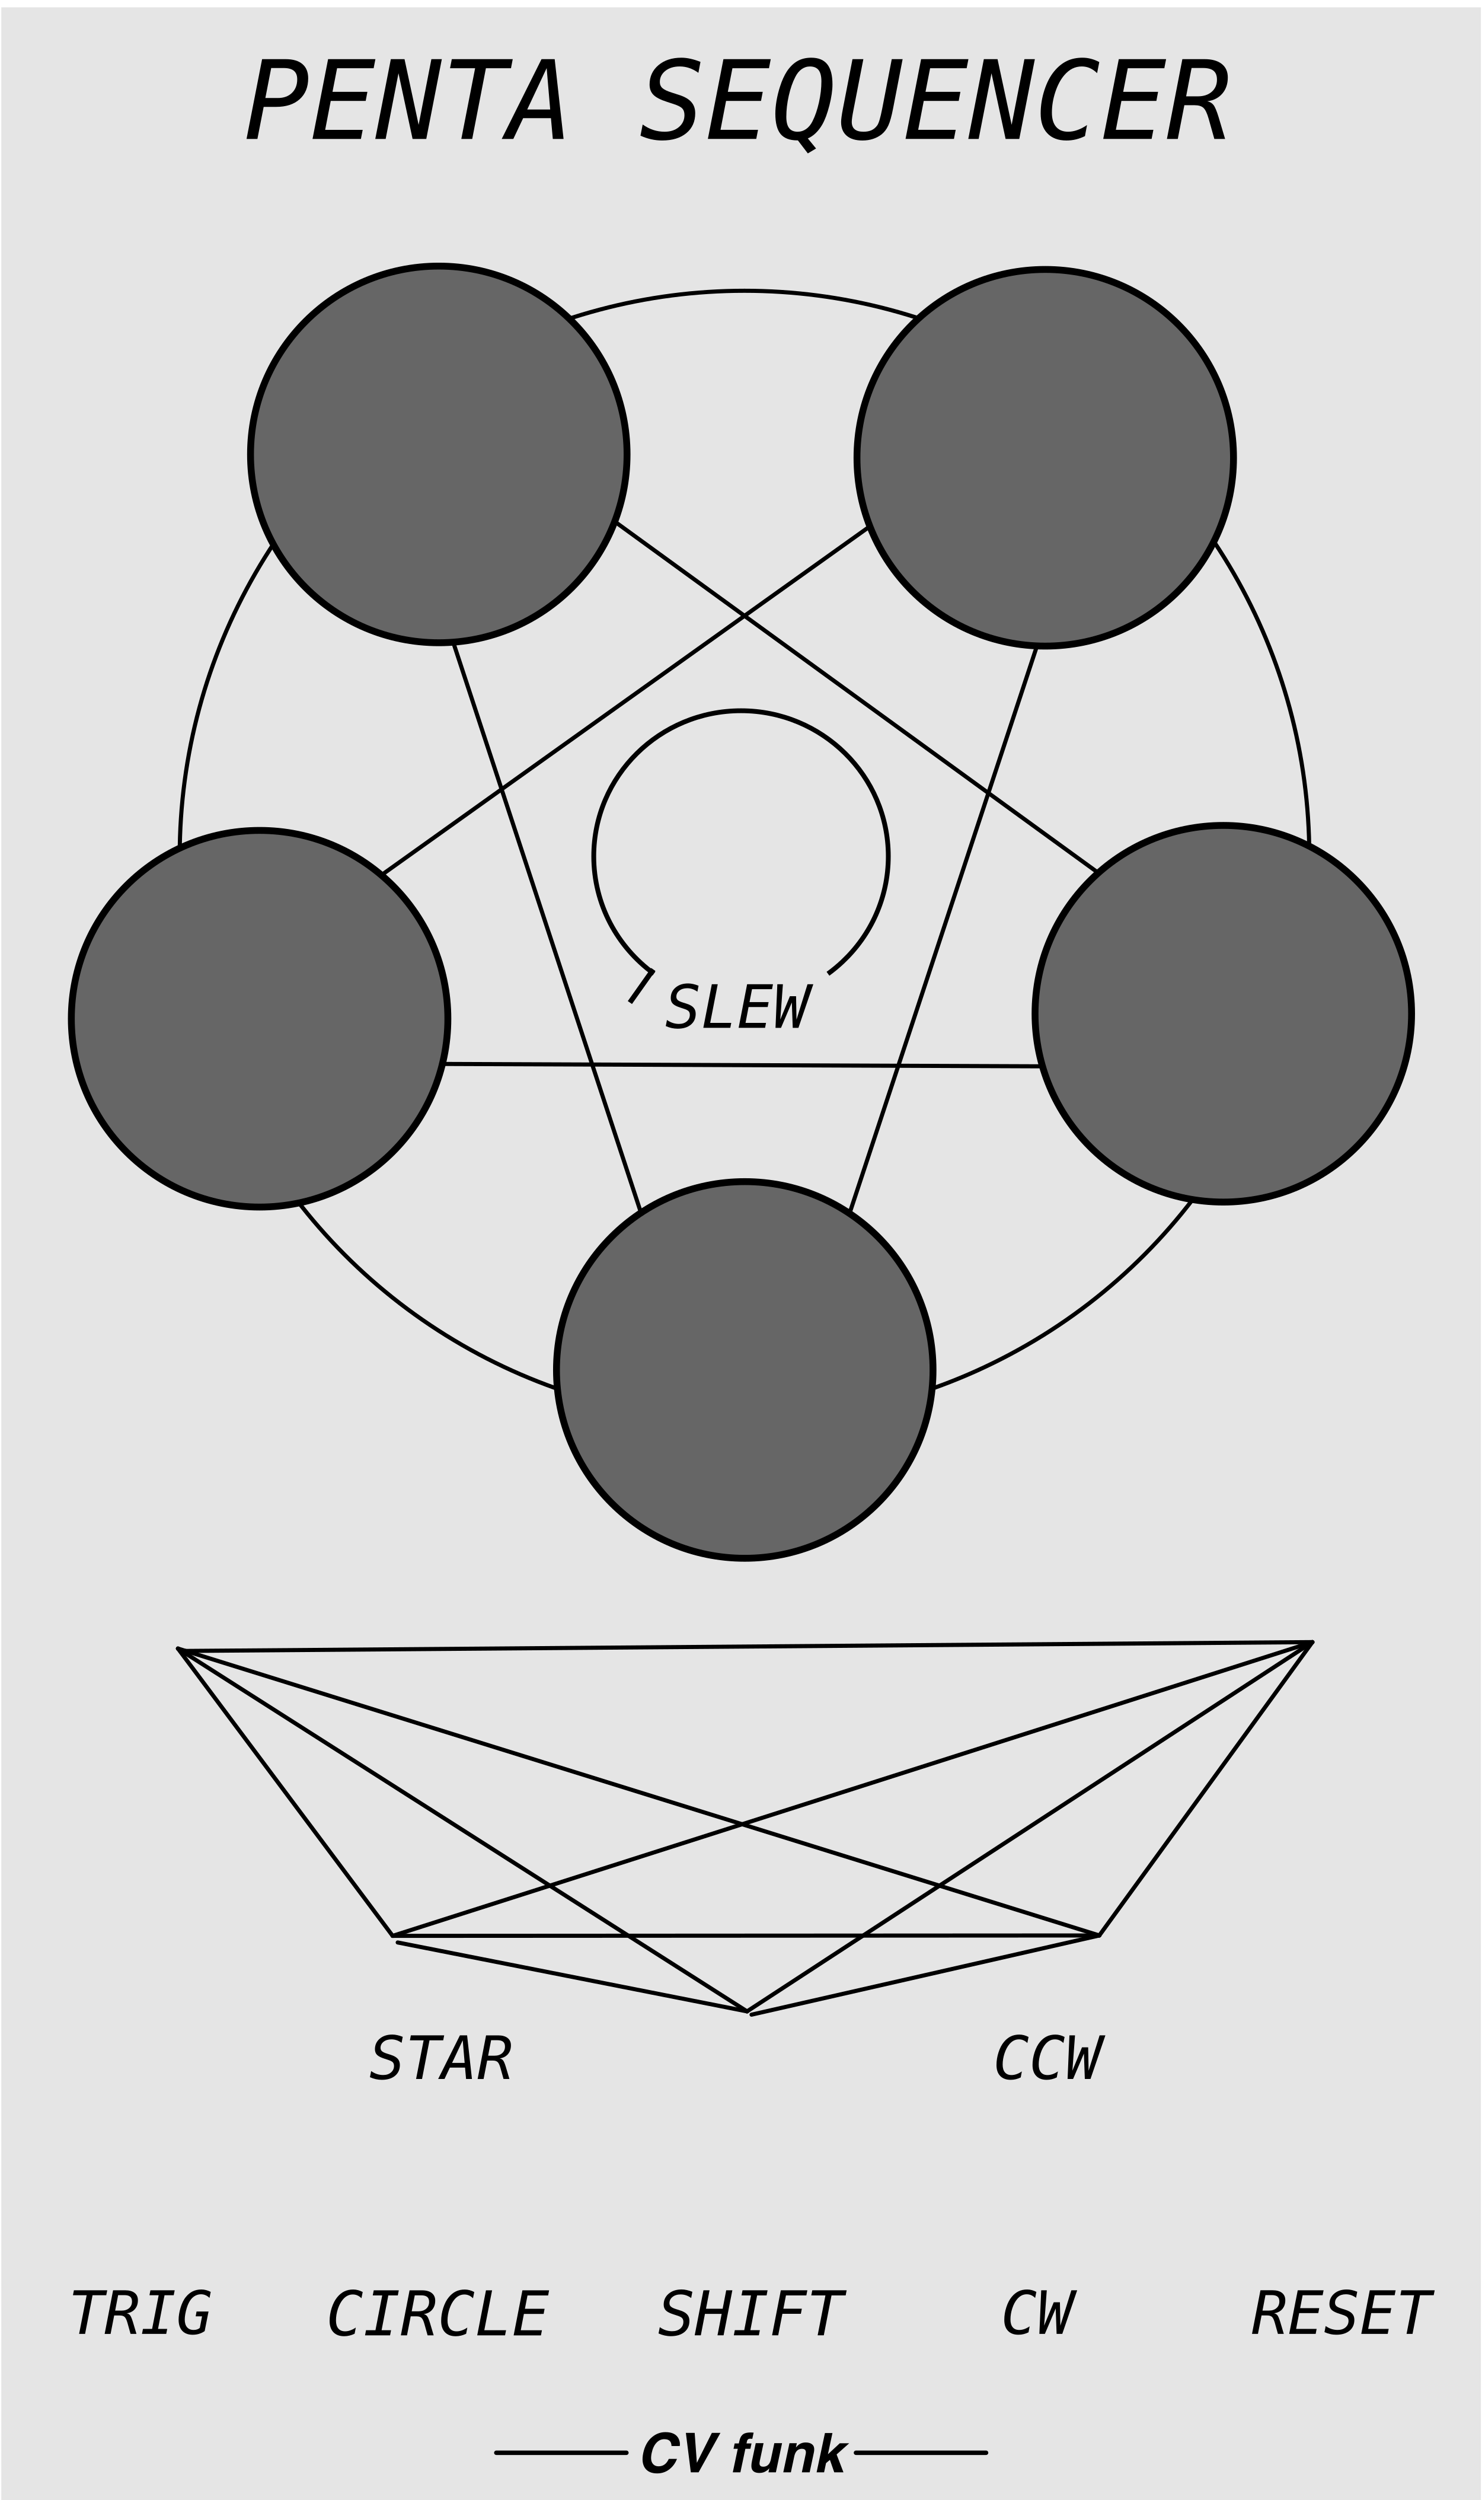 <?xml version="1.0" encoding="UTF-8" standalone="no"?>
<!-- Created with Inkscape (http://www.inkscape.org/) -->

<svg
   width="76.2mm"
   height="128.5mm"
   viewBox="0 0 76.2 128.5"
   version="1.1"
   id="svg8"
   inkscape:version="1.3.2 (091e20e, 2023-11-25)"
   sodipodi:docname="PentaSequencer.svg"
   xml:space="preserve"
   xmlns:inkscape="http://www.inkscape.org/namespaces/inkscape"
   xmlns:sodipodi="http://sodipodi.sourceforge.net/DTD/sodipodi-0.dtd"
   xmlns="http://www.w3.org/2000/svg"
   xmlns:svg="http://www.w3.org/2000/svg"
   xmlns:rdf="http://www.w3.org/1999/02/22-rdf-syntax-ns#"
   xmlns:cc="http://creativecommons.org/ns#"
   xmlns:dc="http://purl.org/dc/elements/1.1/"
   xmlns:serif="http://www.serif.com/"><defs
     id="defs2">
            
            
        
            
            
        
            
        
            
        
            
        
            
        
            
        
            
        
        
        
        
        
        
        
        
        
        
        
        
        
        
        
        
        
        
        
        
        
        
        
        
        
        
        
        
        
        
        
        
        
        
        
        
        
        
        
        
        
        
        
        
        
        
        
        
        
        
        
        
        
        
        
        
        
        
    
        
        
        
        
        
        
        
        
        
        
        
        
        
        
        
        
        
        
        
        
        
        
        
        
        
        
        
        
        
        
        
        
        
        
        
        
        
        
        
        
        
        
        
        
        
        
        
        
        
    </defs><sodipodi:namedview
     id="base"
     pagecolor="#ffffff"
     bordercolor="#666666"
     borderopacity="1.0"
     inkscape:pageopacity="0.0"
     inkscape:pageshadow="2"
     inkscape:zoom="2.7437401"
     inkscape:cx="163.28077"
     inkscape:cy="40.273494"
     inkscape:document-units="mm"
     inkscape:current-layer="g8"
     showgrid="false"
     units="mm"
     inkscape:snap-bbox="true"
     inkscape:snap-page="true"
     inkscape:bbox-nodes="false"
     inkscape:snap-bbox-edge-midpoints="false"
     inkscape:window-width="1600"
     inkscape:window-height="900"
     inkscape:window-x="128"
     inkscape:window-y="38"
     inkscape:window-maximized="0"
     inkscape:snap-bbox-midpoints="true"
     inkscape:snap-nodes="false"
     inkscape:showpageshadow="2"
     inkscape:pagecheckerboard="0"
     inkscape:deskcolor="#d1d1d1" /><g
     id="g2"><rect
       id="rect420"
       x="0.066"
       y="0.375"
       width="76.078"
       height="128.5"
       style="clip-rule:evenodd;fill:#e5e5e5;fill-opacity:1;fill-rule:evenodd;stroke-width:0.352;stroke-linecap:round;stroke-linejoin:round;stroke-miterlimit:1.5" /><path
       d="m 35.917,50.667 -0.059,0.308 c -0.081,-0.059 -0.165,-0.103 -0.252,-0.134 -0.087,-0.03 -0.177,-0.045 -0.27,-0.045 -0.165,0 -0.3,0.041 -0.404,0.123 -0.104,0.082 -0.156,0.187 -0.156,0.314 0,0.071 0.025,0.129 0.074,0.173 0.049,0.044 0.138,0.086 0.267,0.126 l 0.182,0.058 c 0.163,0.05 0.283,0.117 0.358,0.201 0.076,0.083 0.113,0.19 0.113,0.319 0,0.235 -0.083,0.422 -0.249,0.56 -0.166,0.138 -0.393,0.207 -0.681,0.207 -0.104,0 -0.206,-0.012 -0.307,-0.034 -0.101,-0.023 -0.201,-0.056 -0.301,-0.101 l 0.062,-0.314 c 0.098,0.069 0.197,0.12 0.298,0.153 0.101,0.033 0.207,0.05 0.319,0.05 0.165,0 0.3,-0.044 0.403,-0.132 0.103,-0.088 0.155,-0.2 0.155,-0.335 0,-0.082 -0.022,-0.146 -0.066,-0.191 -0.044,-0.045 -0.133,-0.088 -0.266,-0.129 l -0.152,-0.05 c -0.184,-0.058 -0.313,-0.124 -0.387,-0.198 -0.074,-0.074 -0.11,-0.171 -0.11,-0.292 0,-0.222 0.083,-0.402 0.248,-0.543 0.165,-0.141 0.381,-0.211 0.647,-0.211 0.08,0 0.166,0.01 0.256,0.03 0.09,0.02 0.183,0.049 0.279,0.087 z"
       style="clip-rule:evenodd;fill:#000000;fill-opacity:1;fill-rule:nonzero;stroke-width:0.352;stroke-linecap:round;stroke-linejoin:round;stroke-miterlimit:1.5"
       id="path5" /><path
       d="m 36.6,50.59 h 0.304 l -0.388,1.987 h 1.083 l -0.05,0.255 h -1.386 z"
       style="clip-rule:evenodd;fill:#000000;fill-opacity:1;fill-rule:nonzero;stroke-width:0.352;stroke-linecap:round;stroke-linejoin:round;stroke-miterlimit:1.5"
       id="path6" /><path
       d="m 38.415,50.59 h 1.329 l -0.049,0.255 H 38.667 l -0.129,0.664 h 0.981 l -0.048,0.255 h -0.982 l -0.156,0.813 h 1.054 l -0.05,0.255 h -1.359 z"
       style="clip-rule:evenodd;fill:#000000;fill-opacity:1;fill-rule:nonzero;stroke-width:0.352;stroke-linecap:round;stroke-linejoin:round;stroke-miterlimit:1.5"
       id="path7" /><path
       d="m 39.968,50.59 h 0.287 l -0.135,1.818 0.494,-1.202 h 0.317 l 0.023,1.205 0.566,-1.82 h 0.298 l -0.766,2.243 h -0.291 l -0.047,-1.307 -0.557,1.307 h -0.282 z"
       style="clip-rule:evenodd;fill:#000000;fill-opacity:1;fill-rule:nonzero;stroke-width:0.352;stroke-linecap:round;stroke-linejoin:round;stroke-miterlimit:1.5"
       id="path8" /><g
       id="g33"
       transform="matrix(0.352,0,0,0.352,0.176,0.504)"
       style="clip-rule:evenodd;fill-rule:evenodd;stroke-linecap:round;stroke-linejoin:round;stroke-miterlimit:1.5">
            <path
   d="m 25.494,239.3 83.129,52.984"
   style="fill:none;stroke:#000000;stroke-width:0.6px;stroke-opacity:1"
   id="path24" />
            <path
   d="m 108.623,292.284 82.579,-53.923"
   style="fill:none;stroke:#000000;stroke-width:0.6px;stroke-opacity:1"
   id="path25" />
            <path
   d="M 191.202,238.361 56.853,281.256"
   style="fill:none;stroke:#000000;stroke-width:0.6px;stroke-opacity:1"
   id="path26" />
            <path
   d="m 56.853,281.256 103.225,-0.059"
   style="fill:none;stroke:#000000;stroke-width:0.6px;stroke-opacity:1"
   id="path27" />
            <path
   d="M 160.078,281.197 25.494,239.3"
   style="fill:none;stroke:#000000;stroke-width:0.6px;stroke-opacity:1"
   id="path28" />
            <path
   d="m 25.494,239.3 31.359,41.956"
   style="fill:none;stroke:#000000;stroke-width:0.6px;stroke-opacity:1"
   id="path29" />
            <path
   d="m 57.596,282.222 51.027,10.062"
   style="fill:none;stroke:#000000;stroke-width:0.6px;stroke-opacity:1"
   id="path30" />
            <path
   d="m 109.28,292.762 50.798,-11.565"
   style="fill:none;stroke:#000000;stroke-width:0.6px;stroke-opacity:1"
   id="path31" />
            <path
   d="m 160.078,281.197 31.124,-42.836"
   style="fill:none;stroke:#000000;stroke-width:0.6px;stroke-opacity:1"
   id="path32" />
            <path
   d="M 191.202,238.361 25.853,239.656"
   style="fill:none;stroke:#000000;stroke-width:0.6px;stroke-opacity:1"
   id="path33" />
        </g><g
       id="g41"
       transform="matrix(0.352,0,0,0.352,0.176,0.504)"
       style="clip-rule:evenodd;fill-rule:evenodd;stroke-linecap:round;stroke-linejoin:round;stroke-miterlimit:1.5">
            <g
   id="g39">
                <path
   d="m 98.627,354.678 c 0.172,0.357 0.228,0.715 0.168,1.075 h -1.203 c -0.018,-0.276 -0.074,-0.485 -0.168,-0.625 -0.164,-0.25 -0.461,-0.375 -0.89,-0.375 -0.438,0 -0.821,0.176 -1.149,0.529 -0.328,0.353 -0.56,0.852 -0.695,1.498 -0.138,0.646 -0.108,1.129 0.09,1.451 0.198,0.322 0.502,0.482 0.914,0.482 0.422,0 0.773,-0.138 1.054,-0.414 0.154,-0.148 0.303,-0.371 0.446,-0.668 h 1.191 c -0.237,0.628 -0.611,1.138 -1.123,1.532 -0.512,0.393 -1.102,0.59 -1.771,0.59 -0.828,0 -1.424,-0.266 -1.786,-0.797 -0.359,-0.534 -0.44,-1.266 -0.242,-2.196 0.214,-1.005 0.647,-1.78 1.301,-2.324 0.57,-0.474 1.218,-0.711 1.941,-0.711 0.969,0 1.61,0.318 1.922,0.953 z"
   style="fill:#000000;fill-opacity:1;fill-rule:nonzero"
   id="path34" />
                <path
   d="m 101.291,358.206 2.192,-4.371 h 1.25 l -3.188,5.757 h -1.136 l -0.723,-5.757 h 1.285 z"
   style="fill:#000000;fill-opacity:1;fill-rule:nonzero"
   id="path35" />
                <path
   d="m 109.276,355.374 -0.168,0.785 h -0.731 l -0.726,3.433 h -1.11 l 0.727,-3.433 h -0.621 l 0.168,-0.785 h 0.609 l 0.059,-0.274 c 0.096,-0.456 0.239,-0.769 0.43,-0.941 0.216,-0.255 0.632,-0.383 1.25,-0.383 0.07,0 0.133,0.002 0.189,0.006 0.056,0.004 0.133,0.01 0.232,0.017 l -0.195,0.907 c -0.06,-0.008 -0.163,-0.014 -0.309,-0.018 -0.145,-0.004 -0.254,0.029 -0.326,0.098 -0.071,0.069 -0.115,0.145 -0.131,0.228 -0.018,0.084 -0.044,0.203 -0.078,0.36 z"
   style="fill:#000000;fill-opacity:1;fill-rule:nonzero"
   id="path36" />
                <path
   d="m 111.877,358.991 c -0.013,0.013 -0.047,0.052 -0.101,0.117 -0.055,0.065 -0.116,0.122 -0.184,0.172 -0.208,0.156 -0.4,0.263 -0.576,0.32 -0.176,0.057 -0.373,0.086 -0.592,0.086 -0.63,0 -1.006,-0.226 -1.129,-0.68 -0.067,-0.25 -0.049,-0.618 0.055,-1.105 l 0.543,-2.566 h 1.141 l -0.543,2.566 c -0.052,0.242 -0.063,0.424 -0.032,0.547 0.055,0.216 0.231,0.324 0.528,0.324 0.38,0 0.673,-0.154 0.879,-0.461 0.109,-0.167 0.192,-0.387 0.25,-0.66 l 0.492,-2.316 h 1.129 l -0.903,4.257 h -1.082 z"
   style="fill:#000000;fill-opacity:1;fill-rule:nonzero"
   id="path37" />
                <path
   d="m 117.174,357.003 c 0.05,-0.224 0.056,-0.396 0.02,-0.516 -0.063,-0.219 -0.248,-0.328 -0.555,-0.328 -0.378,0 -0.67,0.16 -0.879,0.48 -0.109,0.17 -0.191,0.386 -0.246,0.649 l -0.488,2.304 h -1.11 l 0.903,-4.25 h 1.074 l -0.133,0.621 c 0.19,-0.218 0.36,-0.376 0.508,-0.472 0.266,-0.172 0.574,-0.258 0.926,-0.258 0.44,0 0.775,0.115 1.006,0.346 0.23,0.23 0.289,0.612 0.177,1.146 l -0.609,2.867 h -1.141 z"
   style="fill:#000000;fill-opacity:1;fill-rule:nonzero"
   id="path38" />
                <path
   d="m 120.159,358.253 -0.282,1.339 h -1.093 l 1.218,-5.738 h 1.094 l -0.66,3.102 1.727,-1.602 h 1.378 l -1.836,1.629 0.997,2.609 h -1.344 l -0.633,-1.82 z"
   style="fill:#000000;fill-opacity:1;fill-rule:nonzero"
   id="path39" />
            </g>
            <path
   d="m 71.998,356.739 h 19"
   style="fill:none;stroke:#000000;stroke-width:0.65px;stroke-opacity:1"
   id="path40" />
            <path
   d="m 124.534,356.739 h 19"
   style="fill:none;stroke:#000000;stroke-width:0.65px;stroke-opacity:1"
   id="path41" />
        </g><path
       d="m 13.944,3.496 -0.3,1.542 h 0.643 c 0.302,0 0.544,-0.087 0.724,-0.262 0.18,-0.175 0.271,-0.408 0.271,-0.699 0,-0.198 -0.057,-0.344 -0.171,-0.438 -0.114,-0.094 -0.289,-0.142 -0.528,-0.142 z M 13.477,3.04 h 1.209 c 0.377,0 0.665,0.084 0.863,0.253 0.198,0.168 0.297,0.412 0.297,0.731 0,0.456 -0.147,0.815 -0.44,1.077 -0.293,0.262 -0.696,0.393 -1.209,0.393 h -0.64 L 13.235,7.142 h -0.558 z"
       style="clip-rule:evenodd;fill:#000000;fill-opacity:1;fill-rule:nonzero;stroke-width:0.352;stroke-linecap:round;stroke-linejoin:round;stroke-miterlimit:1.5"
       id="path42" /><path
       d="M 16.87,3.04 H 19.302 L 19.211,3.507 h -1.879 l -0.236,1.214 h 1.794 l -0.088,0.467 H 17.005 L 16.719,6.675 H 18.648 L 18.557,7.142 h -2.487 z"
       style="clip-rule:evenodd;fill:#000000;fill-opacity:1;fill-rule:nonzero;stroke-width:0.352;stroke-linecap:round;stroke-linejoin:round;stroke-miterlimit:1.5"
       id="path43" /><path
       d="m 20.096,3.04 h 0.703 L 21.525,6.417 22.181,3.04 H 22.717 L 21.918,7.142 H 21.214 L 20.489,3.765 19.829,7.142 h -0.533 z"
       style="clip-rule:evenodd;fill:#000000;fill-opacity:1;fill-rule:nonzero;stroke-width:0.352;stroke-linecap:round;stroke-linejoin:round;stroke-miterlimit:1.5"
       id="path44" /><path
       d="m 23.231,3.04 h 3.132 l -0.09,0.467 H 24.984 L 24.28,7.142 h -0.56 l 0.709,-3.635 h -1.289 z"
       style="clip-rule:evenodd;fill:#000000;fill-opacity:1;fill-rule:nonzero;stroke-width:0.352;stroke-linecap:round;stroke-linejoin:round;stroke-miterlimit:1.5"
       id="path45" /><path
       d="m 28.108,3.501 -1,2.127 h 1.181 z M 27.844,3.04 h 0.676 L 28.976,7.142 H 28.424 L 28.328,6.073 H 26.899 L 26.393,7.142 h -0.596 z"
       style="clip-rule:evenodd;fill:#000000;fill-opacity:1;fill-rule:nonzero;stroke-width:0.352;stroke-linecap:round;stroke-linejoin:round;stroke-miterlimit:1.5"
       id="path46" /><path
       d="M 36.016,3.18 35.909,3.743 C 35.76,3.635 35.607,3.553 35.447,3.499 35.288,3.444 35.123,3.416 34.952,3.416 c -0.302,0 -0.549,0.075 -0.739,0.225 -0.191,0.151 -0.286,0.342 -0.286,0.574 0,0.13 0.045,0.236 0.135,0.316 0.09,0.081 0.253,0.158 0.489,0.231 l 0.332,0.107 c 0.299,0.091 0.517,0.214 0.655,0.367 0.138,0.153 0.208,0.347 0.208,0.584 0,0.43 -0.152,0.772 -0.456,1.023 -0.304,0.252 -0.719,0.378 -1.245,0.378 -0.191,0 -0.378,-0.02 -0.562,-0.062 -0.184,-0.041 -0.368,-0.103 -0.551,-0.185 l 0.113,-0.574 c 0.18,0.127 0.362,0.22 0.545,0.28 0.184,0.06 0.379,0.091 0.584,0.091 0.302,0 0.548,-0.081 0.736,-0.242 0.189,-0.161 0.283,-0.365 0.283,-0.613 0,-0.15 -0.04,-0.267 -0.121,-0.349 -0.081,-0.082 -0.243,-0.161 -0.486,-0.236 L 34.309,5.241 C 33.973,5.134 33.737,5.014 33.602,4.879 33.467,4.745 33.4,4.567 33.4,4.345 c 0,-0.405 0.151,-0.736 0.453,-0.993 0.302,-0.257 0.697,-0.386 1.184,-0.386 0.147,0 0.303,0.018 0.468,0.055 0.166,0.037 0.336,0.09 0.51,0.159 z"
       style="clip-rule:evenodd;fill:#000000;fill-opacity:1;fill-rule:nonzero;stroke-width:0.352;stroke-linecap:round;stroke-linejoin:round;stroke-miterlimit:1.5"
       id="path47" /><path
       d="m 37.197,3.04 h 2.432 l -0.091,0.467 H 37.659 L 37.423,4.721 h 1.794 l -0.088,0.467 h -1.797 l -0.286,1.486 h 1.929 l -0.091,0.467 h -2.487 z"
       style="clip-rule:evenodd;fill:#000000;fill-opacity:1;fill-rule:nonzero;stroke-width:0.352;stroke-linecap:round;stroke-linejoin:round;stroke-miterlimit:1.5"
       id="path48" /><path
       d="m 41.025,7.216 h -0.027 c -0.394,0 -0.681,-0.109 -0.862,-0.327 -0.18,-0.218 -0.27,-0.567 -0.27,-1.047 0,-0.203 0.02,-0.422 0.059,-0.655 0.039,-0.234 0.098,-0.475 0.177,-0.724 0.053,-0.168 0.11,-0.319 0.172,-0.453 0.062,-0.134 0.128,-0.255 0.199,-0.363 0.161,-0.232 0.342,-0.404 0.541,-0.515 0.199,-0.111 0.432,-0.166 0.698,-0.166 0.37,0 0.644,0.112 0.823,0.337 0.179,0.224 0.268,0.57 0.268,1.037 0,0.152 -0.013,0.318 -0.04,0.499 -0.026,0.18 -0.065,0.372 -0.117,0.576 -0.055,0.212 -0.112,0.397 -0.17,0.555 -0.059,0.158 -0.122,0.298 -0.19,0.42 -0.099,0.174 -0.212,0.323 -0.341,0.448 -0.128,0.125 -0.265,0.217 -0.409,0.277 l 0.423,0.517 -0.423,0.253 z m -0.006,-0.445 c 0.156,0 0.3,-0.047 0.432,-0.14 0.132,-0.093 0.241,-0.227 0.327,-0.401 0.136,-0.266 0.245,-0.587 0.33,-0.964 0.084,-0.377 0.126,-0.74 0.126,-1.088 0,-0.26 -0.048,-0.452 -0.144,-0.576 -0.096,-0.123 -0.245,-0.185 -0.446,-0.185 -0.156,0 -0.299,0.047 -0.429,0.14 -0.13,0.094 -0.238,0.227 -0.324,0.401 -0.139,0.269 -0.251,0.591 -0.335,0.964 -0.084,0.374 -0.126,0.735 -0.126,1.083 0,0.262 0.048,0.455 0.144,0.58 0.096,0.125 0.245,0.187 0.446,0.187 z"
       style="clip-rule:evenodd;fill:#000000;fill-opacity:1;fill-rule:nonzero;stroke-width:0.352;stroke-linecap:round;stroke-linejoin:round;stroke-miterlimit:1.5"
       id="path49" /><path
       d="m 43.344,5.568 0.489,-2.528 h 0.558 l -0.492,2.528 c -0.004,0.024 -0.011,0.062 -0.022,0.113 -0.055,0.282 -0.082,0.477 -0.082,0.585 0,0.169 0.05,0.295 0.15,0.379 0.1,0.084 0.25,0.126 0.452,0.126 0.163,0 0.301,-0.026 0.415,-0.078 0.114,-0.052 0.212,-0.135 0.294,-0.249 0.04,-0.057 0.081,-0.154 0.122,-0.293 0.041,-0.138 0.087,-0.333 0.136,-0.584 L 45.852,3.04 h 0.558 l -0.489,2.528 c -0.077,0.401 -0.159,0.696 -0.246,0.883 -0.087,0.188 -0.202,0.339 -0.345,0.455 -0.13,0.102 -0.279,0.181 -0.445,0.235 -0.167,0.054 -0.347,0.081 -0.541,0.081 -0.352,0 -0.622,-0.082 -0.812,-0.247 -0.19,-0.165 -0.285,-0.399 -0.285,-0.703 0,-0.068 0.008,-0.159 0.024,-0.275 0.015,-0.115 0.04,-0.259 0.073,-0.429 z"
       style="clip-rule:evenodd;fill:#000000;fill-opacity:1;fill-rule:nonzero;stroke-width:0.352;stroke-linecap:round;stroke-linejoin:round;stroke-miterlimit:1.5"
       id="path50" /><path
       d="m 47.361,3.04 h 2.432 l -0.091,0.467 h -1.879 l -0.236,1.214 h 1.794 l -0.088,0.467 h -1.797 l -0.286,1.486 h 1.929 l -0.091,0.467 h -2.487 z"
       style="clip-rule:evenodd;fill:#000000;fill-opacity:1;fill-rule:nonzero;stroke-width:0.352;stroke-linecap:round;stroke-linejoin:round;stroke-miterlimit:1.5"
       id="path51" /><path
       d="m 50.587,3.04 h 0.703 l 0.726,3.377 0.657,-3.377 h 0.536 L 52.408,7.142 H 51.705 L 50.98,3.765 50.32,7.142 h -0.533 z"
       style="clip-rule:evenodd;fill:#000000;fill-opacity:1;fill-rule:nonzero;stroke-width:0.352;stroke-linecap:round;stroke-linejoin:round;stroke-miterlimit:1.5"
       id="path52" /><path
       d="m 55.785,6.997 c -0.154,0.075 -0.309,0.131 -0.466,0.169 -0.157,0.038 -0.318,0.056 -0.485,0.056 -0.421,0 -0.748,-0.122 -0.979,-0.365 -0.232,-0.244 -0.347,-0.585 -0.347,-1.025 0,-0.403 0.064,-0.802 0.192,-1.198 0.128,-0.396 0.297,-0.719 0.505,-0.97 0.196,-0.238 0.412,-0.414 0.649,-0.528 0.236,-0.114 0.506,-0.17 0.808,-0.17 0.147,0 0.292,0.019 0.437,0.058 0.145,0.038 0.286,0.094 0.423,0.167 L 56.409,3.76 C 56.292,3.644 56.168,3.558 56.038,3.501 c -0.13,-0.057 -0.268,-0.085 -0.415,-0.085 -0.174,0 -0.335,0.037 -0.484,0.111 -0.148,0.074 -0.288,0.187 -0.418,0.339 -0.191,0.225 -0.344,0.514 -0.46,0.866 -0.116,0.352 -0.175,0.704 -0.175,1.058 0,0.317 0.072,0.56 0.215,0.728 0.143,0.168 0.349,0.253 0.618,0.253 0.155,0 0.316,-0.029 0.482,-0.088 0.166,-0.059 0.329,-0.144 0.49,-0.256 z"
       style="clip-rule:evenodd;fill:#000000;fill-opacity:1;fill-rule:nonzero;stroke-width:0.352;stroke-linecap:round;stroke-linejoin:round;stroke-miterlimit:1.5"
       id="path53" /><path
       d="m 57.525,3.04 h 2.432 l -0.091,0.467 h -1.879 l -0.236,1.214 h 1.794 l -0.088,0.467 h -1.797 l -0.286,1.486 h 1.929 l -0.091,0.467 h -2.487 z"
       style="clip-rule:evenodd;fill:#000000;fill-opacity:1;fill-rule:nonzero;stroke-width:0.352;stroke-linecap:round;stroke-linejoin:round;stroke-miterlimit:1.5"
       id="path54" /><path
       d="m 62.072,5.205 c 0.132,0.026 0.237,0.087 0.317,0.184 0.079,0.097 0.169,0.308 0.268,0.632 L 62.99,7.142 H 62.438 L 62.146,6.106 C 62.065,5.82 61.975,5.633 61.876,5.543 61.776,5.453 61.625,5.408 61.424,5.408 H 60.896 L 60.558,7.142 h -0.558 l 0.794,-4.102 h 1.143 c 0.379,0 0.673,0.082 0.881,0.246 0.208,0.164 0.312,0.395 0.312,0.694 0,0.336 -0.095,0.613 -0.284,0.833 -0.19,0.22 -0.447,0.351 -0.773,0.393 z M 61.267,3.496 60.987,4.952 h 0.602 c 0.299,0 0.537,-0.078 0.716,-0.235 0.179,-0.157 0.268,-0.365 0.268,-0.625 0,-0.205 -0.058,-0.356 -0.173,-0.452 -0.115,-0.096 -0.298,-0.145 -0.547,-0.145 z"
       style="clip-rule:evenodd;fill:#000000;fill-opacity:1;fill-rule:nonzero;stroke-width:0.352;stroke-linecap:round;stroke-linejoin:round;stroke-miterlimit:1.5"
       id="path55" /><path
       d="M 6.105,54.622 58.627,17.133 38.315,78.613 18.011,16.935 70.255,54.877 Z"
       style="clip-rule:evenodd;fill:none;fill-rule:evenodd;stroke:#000000;stroke-width:0.211px;stroke-linecap:round;stroke-linejoin:round;stroke-miterlimit:1.5;stroke-opacity:1"
       id="path56" /><circle
       cx="38.28"
       cy="43.986"
       r="29.04"
       style="clip-rule:evenodd;fill:none;fill-rule:evenodd;stroke:#000000;stroke-width:0.211px;stroke-linecap:round;stroke-linejoin:round;stroke-miterlimit:1.5;stroke-opacity:1"
       id="circle56" /><g
       id="g61"
       transform="matrix(0.352,0,0,0.352,0.176,0.504)"
       style="clip-rule:evenodd;fill-rule:evenodd;stroke-linecap:round;stroke-linejoin:round;stroke-miterlimit:1.5">
            <circle
   cx="178.19"
   cy="146.603"
   r="27.5"
   style="fill:#666666;fill-opacity:1;stroke:#000000;stroke-width:1.001;stroke-dasharray:none;stroke-opacity:1"
   id="circle57" />
            <circle
   cx="108.287"
   cy="198.619"
   r="27.5"
   style="fill:#666666;fill-opacity:1;stroke:#000000;stroke-width:1.001;stroke-dasharray:none;stroke-opacity:1"
   id="circle58" />
            <circle
   cx="37.42"
   cy="147.332"
   r="27.5"
   style="fill:#666666;fill-opacity:1;stroke:#000000;stroke-width:1.001;stroke-dasharray:none;stroke-opacity:1"
   id="circle59" />
            <circle
   cx="63.594"
   cy="64.926"
   r="27.5"
   style="fill:#666666;fill-opacity:1;stroke:#000000;stroke-width:1.001;stroke-dasharray:none;stroke-opacity:1"
   id="circle60" />
            <circle
   cx="152.18"
   cy="65.416"
   r="27.5"
   style="fill:#666666;fill-opacity:1;stroke:#000000;stroke-width:1.001;stroke-dasharray:none;stroke-opacity:1"
   id="circle61" />
        </g><path
       id="path61"
       d="m 33.623,50.048 c -1.876,-1.362 -3.094,-3.558 -3.094,-6.033 0,-4.13 3.393,-7.482 7.572,-7.482 4.18,0 7.573,3.352 7.573,7.482 0,2.129 -0.901,4.051 -2.348,5.414 -0.237,0.224 -0.489,0.432 -0.754,0.624"
       style="clip-rule:evenodd;fill:none;fill-rule:evenodd;stroke:#000000;stroke-width:0.246px;stroke-linecap:butt;stroke-linejoin:round;stroke-miterlimit:1.5;stroke-opacity:1" /><path
       id="path67"
       d="m 33.515,49.939 -1.052,1.486"
       style="clip-rule:evenodd;fill:none;fill-rule:evenodd;stroke:#000000;stroke-width:0.264px;stroke-linecap:square;stroke-linejoin:round;stroke-miterlimit:1.5;stroke-opacity:1" /><g
       id="g8"
       transform="translate(0.022,-0.057)"
       style="display:inline"><path
         d="m 20.685,104.754 -0.059,0.308 c -0.081,-0.059 -0.165,-0.104 -0.252,-0.134 -0.087,-0.03 -0.177,-0.045 -0.27,-0.045 -0.165,0 -0.3,0.041 -0.404,0.123 -0.104,0.082 -0.156,0.187 -0.156,0.314 0,0.071 0.025,0.129 0.074,0.173 0.049,0.044 0.138,0.086 0.267,0.126 l 0.182,0.059 c 0.163,0.05 0.283,0.117 0.358,0.2 0.076,0.084 0.113,0.19 0.113,0.319 0,0.235 -0.083,0.422 -0.249,0.56 -0.166,0.138 -0.393,0.206 -0.681,0.206 -0.104,0 -0.206,-0.011 -0.307,-0.034 -0.101,-0.022 -0.201,-0.056 -0.301,-0.102 l 0.062,-0.314 c 0.098,0.069 0.197,0.12 0.298,0.153 0.101,0.033 0.207,0.05 0.319,0.05 0.165,0 0.3,-0.044 0.403,-0.132 0.103,-0.088 0.155,-0.2 0.155,-0.335 0,-0.082 -0.022,-0.146 -0.066,-0.191 -0.044,-0.045 -0.133,-0.088 -0.266,-0.129 l -0.152,-0.05 c -0.184,-0.058 -0.313,-0.124 -0.387,-0.197 -0.074,-0.074 -0.11,-0.171 -0.11,-0.292 0,-0.221 0.083,-0.402 0.248,-0.543 0.165,-0.141 0.381,-0.211 0.647,-0.211 0.08,0 0.166,0.01 0.256,0.03 0.09,0.02 0.183,0.049 0.279,0.087 z"
         style="clip-rule:evenodd;fill:#000000;fill-rule:nonzero;stroke-width:0.352;stroke-linecap:round;stroke-linejoin:round;stroke-miterlimit:1.5;fill-opacity:1"
         id="path1-2" /><path
         d="m 21.104,104.677 h 1.712 l -0.049,0.255 h -0.705 l -0.384,1.987 h -0.306 l 0.388,-1.987 h -0.705 z"
         style="clip-rule:evenodd;fill:#000000;fill-rule:nonzero;stroke-width:0.352;stroke-linecap:round;stroke-linejoin:round;stroke-miterlimit:1.5;fill-opacity:1"
         id="path2-9" /><path
         d="m 23.77,104.93 -0.547,1.163 h 0.646 z m -0.144,-0.253 h 0.369 l 0.249,2.243 h -0.302 l -0.053,-0.585 h -0.781 l -0.276,0.585 h -0.326 z"
         style="clip-rule:evenodd;fill:#000000;fill-rule:nonzero;stroke-width:0.352;stroke-linecap:round;stroke-linejoin:round;stroke-miterlimit:1.5;fill-opacity:1"
         id="path3-8" /><path
         d="m 25.669,105.861 c 0.072,0.014 0.13,0.048 0.174,0.101 0.043,0.053 0.092,0.168 0.146,0.345 l 0.182,0.613 H 25.869 l -0.159,-0.566 c -0.044,-0.156 -0.094,-0.259 -0.148,-0.308 -0.055,-0.049 -0.137,-0.073 -0.247,-0.073 h -0.288 l -0.185,0.948 h -0.305 l 0.434,-2.243 h 0.625 c 0.207,0 0.368,0.045 0.481,0.134 0.114,0.09 0.171,0.216 0.171,0.379 0,0.183 -0.052,0.335 -0.155,0.455 -0.104,0.12 -0.245,0.192 -0.423,0.215 z m -0.44,-0.934 -0.153,0.796 h 0.329 c 0.163,0 0.294,-0.043 0.391,-0.128 0.098,-0.086 0.147,-0.2 0.147,-0.342 0,-0.112 -0.032,-0.194 -0.095,-0.247 -0.063,-0.052 -0.162,-0.079 -0.299,-0.079 z"
         style="clip-rule:evenodd;fill:#000000;fill-rule:nonzero;stroke-width:0.352;stroke-linecap:round;stroke-linejoin:round;stroke-miterlimit:1.5;fill-opacity:1"
         id="path4-2" /><path
         d="m 65.485,118.963 c 0.072,0.014 0.13,0.048 0.174,0.101 0.043,0.053 0.092,0.168 0.146,0.345 l 0.182,0.613 H 65.685 l -0.159,-0.567 c -0.044,-0.156 -0.094,-0.259 -0.148,-0.308 -0.055,-0.049 -0.137,-0.073 -0.247,-0.073 h -0.288 l -0.185,0.948 h -0.305 l 0.434,-2.243 h 0.625 c 0.207,0 0.368,0.045 0.481,0.134 0.114,0.09 0.171,0.216 0.171,0.379 0,0.183 -0.052,0.335 -0.155,0.455 -0.104,0.12 -0.245,0.192 -0.423,0.215 z m -0.44,-0.934 -0.153,0.796 h 0.329 c 0.163,0 0.294,-0.043 0.391,-0.129 0.098,-0.086 0.147,-0.199 0.147,-0.342 0,-0.112 -0.032,-0.194 -0.095,-0.247 -0.063,-0.052 -0.163,-0.079 -0.299,-0.079 z"
         style="clip-rule:evenodd;fill:#000000;fill-rule:nonzero;stroke-width:0.352;stroke-linecap:round;stroke-linejoin:round;stroke-miterlimit:1.5;fill-opacity:1"
         id="path9-0" /><path
         d="m 66.704,117.78 h 1.329 l -0.05,0.255 h -1.027 l -0.129,0.664 h 0.981 l -0.048,0.255 h -0.983 l -0.156,0.813 h 1.054 l -0.049,0.255 h -1.36 z"
         style="clip-rule:evenodd;fill:#000000;fill-rule:nonzero;stroke-width:0.352;stroke-linecap:round;stroke-linejoin:round;stroke-miterlimit:1.5;fill-opacity:1"
         id="path10-7" /><path
         d="m 69.762,117.857 -0.059,0.308 c -0.081,-0.059 -0.165,-0.103 -0.252,-0.134 -0.087,-0.03 -0.177,-0.045 -0.27,-0.045 -0.165,0 -0.3,0.041 -0.404,0.123 -0.104,0.082 -0.156,0.187 -0.156,0.314 0,0.071 0.025,0.129 0.074,0.173 0.049,0.044 0.138,0.086 0.268,0.126 l 0.181,0.058 c 0.163,0.05 0.283,0.117 0.358,0.201 0.076,0.083 0.113,0.19 0.113,0.319 0,0.235 -0.083,0.422 -0.249,0.56 -0.166,0.138 -0.393,0.206 -0.68,0.206 -0.104,0 -0.207,-0.011 -0.307,-0.034 -0.101,-0.022 -0.201,-0.056 -0.301,-0.101 l 0.062,-0.314 c 0.098,0.069 0.198,0.12 0.298,0.153 0.101,0.033 0.207,0.05 0.319,0.05 0.165,0 0.3,-0.044 0.403,-0.132 0.103,-0.088 0.155,-0.2 0.155,-0.335 0,-0.082 -0.022,-0.146 -0.066,-0.191 -0.044,-0.045 -0.133,-0.088 -0.266,-0.129 l -0.152,-0.05 c -0.184,-0.058 -0.313,-0.124 -0.387,-0.198 -0.074,-0.073 -0.11,-0.171 -0.11,-0.292 0,-0.222 0.083,-0.402 0.248,-0.543 0.165,-0.141 0.381,-0.211 0.647,-0.211 0.08,0 0.166,0.01 0.256,0.03 0.09,0.02 0.183,0.049 0.279,0.087 z"
         style="clip-rule:evenodd;fill:#000000;fill-rule:nonzero;stroke-width:0.352;stroke-linecap:round;stroke-linejoin:round;stroke-miterlimit:1.5;fill-opacity:1"
         id="path11-4" /><path
         d="m 70.408,117.78 h 1.329 l -0.049,0.255 h -1.028 l -0.129,0.664 h 0.981 l -0.048,0.255 h -0.982 l -0.156,0.813 h 1.054 l -0.05,0.255 h -1.359 z"
         style="clip-rule:evenodd;fill:#000000;fill-rule:nonzero;stroke-width:0.352;stroke-linecap:round;stroke-linejoin:round;stroke-miterlimit:1.5;fill-opacity:1"
         id="path12-8" /><path
         d="m 72.033,117.78 h 1.712 l -0.05,0.255 h -0.704 l -0.385,1.987 h -0.306 l 0.388,-1.987 h -0.704 z"
         style="clip-rule:evenodd;fill:#000000;fill-rule:nonzero;stroke-width:0.352;stroke-linecap:round;stroke-linejoin:round;stroke-miterlimit:1.5;fill-opacity:1"
         id="path13-5" /><path
         d="m 52.861,119.943 c -0.084,0.041 -0.169,0.072 -0.255,0.092 -0.085,0.021 -0.174,0.031 -0.265,0.031 -0.23,0 -0.409,-0.067 -0.535,-0.2 -0.127,-0.133 -0.19,-0.32 -0.19,-0.56 0,-0.221 0.035,-0.439 0.105,-0.655 0.07,-0.216 0.162,-0.393 0.276,-0.53 0.107,-0.13 0.225,-0.226 0.355,-0.288 0.129,-0.062 0.276,-0.093 0.442,-0.093 0.08,0 0.16,0.011 0.239,0.032 0.079,0.021 0.156,0.051 0.231,0.091 l -0.062,0.311 c -0.064,-0.063 -0.132,-0.11 -0.203,-0.141 -0.071,-0.031 -0.147,-0.047 -0.227,-0.047 -0.095,0 -0.183,0.02 -0.264,0.061 -0.081,0.041 -0.157,0.102 -0.229,0.186 -0.104,0.123 -0.188,0.281 -0.251,0.473 -0.064,0.192 -0.095,0.385 -0.095,0.579 0,0.173 0.039,0.306 0.117,0.398 0.078,0.092 0.191,0.138 0.338,0.138 0.085,0 0.173,-0.016 0.263,-0.048 0.091,-0.032 0.18,-0.079 0.268,-0.14 z"
         style="clip-rule:evenodd;fill:#000000;fill-opacity:1;fill-rule:nonzero;stroke-width:0.352;stroke-linecap:round;stroke-linejoin:round;stroke-miterlimit:1.5"
         id="path19-8" /><path
         d="M 53.514,117.78 H 53.8 l -0.135,1.818 0.494,-1.202 h 0.317 l 0.023,1.205 0.566,-1.821 h 0.298 l -0.766,2.243 h -0.291 l -0.047,-1.307 -0.557,1.307 h -0.282 z"
         style="clip-rule:evenodd;fill:#000000;fill-opacity:1;fill-rule:nonzero;stroke-width:0.352;stroke-linecap:round;stroke-linejoin:round;stroke-miterlimit:1.5"
         id="path20-3" /><path
         d="m 52.461,106.84 c -0.084,0.041 -0.169,0.072 -0.255,0.092 -0.085,0.021 -0.174,0.031 -0.265,0.031 -0.23,0 -0.409,-0.067 -0.536,-0.2 -0.127,-0.133 -0.19,-0.32 -0.19,-0.56 0,-0.221 0.035,-0.439 0.105,-0.655 0.07,-0.216 0.162,-0.393 0.276,-0.53 0.107,-0.13 0.225,-0.226 0.355,-0.288 0.129,-0.062 0.276,-0.093 0.442,-0.093 0.08,0 0.16,0.011 0.239,0.032 0.079,0.021 0.156,0.051 0.231,0.091 l -0.062,0.311 c -0.064,-0.063 -0.132,-0.11 -0.203,-0.141 -0.071,-0.031 -0.147,-0.047 -0.227,-0.047 -0.095,0 -0.183,0.02 -0.264,0.061 -0.081,0.041 -0.157,0.102 -0.228,0.186 -0.104,0.123 -0.188,0.281 -0.251,0.473 -0.064,0.192 -0.096,0.385 -0.096,0.579 0,0.173 0.039,0.306 0.117,0.398 0.078,0.092 0.191,0.138 0.338,0.138 0.085,0 0.173,-0.016 0.263,-0.048 0.091,-0.032 0.18,-0.079 0.268,-0.14 z"
         style="clip-rule:evenodd;fill:#000000;fill-opacity:1;fill-rule:nonzero;stroke-width:0.352;stroke-linecap:round;stroke-linejoin:round;stroke-miterlimit:1.5"
         id="path21-0" /><path
         d="m 54.313,106.84 c -0.084,0.041 -0.169,0.072 -0.255,0.092 -0.085,0.021 -0.174,0.031 -0.265,0.031 -0.23,0 -0.409,-0.067 -0.535,-0.2 -0.127,-0.133 -0.19,-0.32 -0.19,-0.56 0,-0.221 0.035,-0.439 0.105,-0.655 0.07,-0.216 0.162,-0.393 0.276,-0.53 0.107,-0.13 0.225,-0.226 0.355,-0.288 0.129,-0.062 0.276,-0.093 0.442,-0.093 0.08,0 0.16,0.011 0.239,0.032 0.079,0.021 0.156,0.051 0.231,0.091 l -0.062,0.311 c -0.064,-0.063 -0.132,-0.11 -0.203,-0.141 -0.071,-0.031 -0.147,-0.047 -0.227,-0.047 -0.095,0 -0.183,0.02 -0.264,0.061 -0.081,0.041 -0.157,0.102 -0.228,0.186 -0.104,0.123 -0.188,0.281 -0.251,0.473 -0.064,0.192 -0.095,0.385 -0.095,0.579 0,0.173 0.039,0.306 0.117,0.398 0.078,0.092 0.191,0.138 0.338,0.138 0.085,0 0.173,-0.016 0.263,-0.048 0.091,-0.032 0.18,-0.079 0.268,-0.14 z"
         style="clip-rule:evenodd;fill:#000000;fill-opacity:1;fill-rule:nonzero;stroke-width:0.352;stroke-linecap:round;stroke-linejoin:round;stroke-miterlimit:1.5"
         id="path22-6" /><path
         d="m 54.965,104.677 h 0.287 l -0.135,1.818 0.494,-1.202 h 0.317 l 0.023,1.205 0.566,-1.821 h 0.297 l -0.766,2.243 h -0.291 l -0.047,-1.307 -0.557,1.307 h -0.282 z"
         style="clip-rule:evenodd;fill:#000000;fill-opacity:1;fill-rule:nonzero;stroke-width:0.352;stroke-linecap:round;stroke-linejoin:round;stroke-miterlimit:1.5"
         id="path23-2" /><path
         d="m 3.779,117.78 h 1.712 l -0.05,0.255 H 4.737 l -0.384,1.987 H 4.046 l 0.388,-1.987 H 3.729 Z"
         style="clip-rule:evenodd;fill:#000000;fill-rule:nonzero;stroke-width:0.352;stroke-linecap:round;stroke-linejoin:round;stroke-miterlimit:1.5;fill-opacity:1"
         id="path62-2" /><path
         d="m 6.492,118.964 c 0.072,0.014 0.13,0.048 0.173,0.101 0.044,0.053 0.092,0.168 0.147,0.345 l 0.182,0.613 H 6.691 L 6.532,119.457 c -0.044,-0.156 -0.093,-0.259 -0.148,-0.308 -0.055,-0.049 -0.137,-0.073 -0.247,-0.073 H 5.849 l -0.185,0.948 H 5.359 l 0.434,-2.243 h 0.625 c 0.207,0 0.368,0.045 0.481,0.134 0.114,0.09 0.17,0.216 0.17,0.379 0,0.183 -0.052,0.335 -0.155,0.455 -0.103,0.12 -0.244,0.192 -0.423,0.215 z m -0.44,-0.934 -0.153,0.796 h 0.329 c 0.163,0 0.294,-0.043 0.391,-0.128 0.098,-0.086 0.146,-0.2 0.146,-0.342 0,-0.112 -0.031,-0.194 -0.095,-0.247 -0.063,-0.052 -0.162,-0.079 -0.299,-0.079 z"
         style="clip-rule:evenodd;fill:#000000;fill-rule:nonzero;stroke-width:0.352;stroke-linecap:round;stroke-linejoin:round;stroke-miterlimit:1.5;fill-opacity:1"
         id="path63-5" /><path
         d="m 7.713,117.78 h 1.247 l -0.05,0.255 H 8.438 l -0.335,1.732 h 0.472 l -0.05,0.255 H 7.279 l 0.05,-0.255 h 0.47 l 0.337,-1.732 H 7.663 Z"
         style="clip-rule:evenodd;fill:#000000;fill-rule:nonzero;stroke-width:0.352;stroke-linecap:round;stroke-linejoin:round;stroke-miterlimit:1.5;fill-opacity:1"
         id="path64-2" /><path
         d="m 10.501,119.879 c -0.087,0.062 -0.183,0.109 -0.286,0.14 -0.103,0.032 -0.213,0.048 -0.331,0.048 -0.232,0 -0.411,-0.068 -0.535,-0.202 -0.125,-0.135 -0.187,-0.327 -0.187,-0.576 0,-0.09 0.008,-0.186 0.025,-0.288 0.016,-0.102 0.041,-0.208 0.073,-0.319 0.035,-0.117 0.076,-0.223 0.123,-0.318 0.047,-0.095 0.098,-0.175 0.155,-0.243 0.107,-0.13 0.225,-0.226 0.355,-0.288 0.13,-0.062 0.277,-0.093 0.444,-0.093 0.08,0 0.16,0.011 0.24,0.032 0.08,0.021 0.158,0.051 0.235,0.091 l -0.062,0.311 c -0.065,-0.063 -0.134,-0.11 -0.205,-0.141 -0.072,-0.031 -0.148,-0.047 -0.229,-0.047 -0.098,0 -0.19,0.021 -0.276,0.063 -0.086,0.042 -0.163,0.103 -0.231,0.184 -0.044,0.052 -0.086,0.117 -0.125,0.195 -0.039,0.078 -0.074,0.166 -0.104,0.263 -0.034,0.114 -0.06,0.222 -0.077,0.321 -0.017,0.1 -0.026,0.191 -0.026,0.272 0,0.171 0.039,0.303 0.119,0.396 0.079,0.093 0.191,0.14 0.337,0.14 0.068,0 0.129,-0.009 0.183,-0.028 0.054,-0.018 0.1,-0.045 0.137,-0.08 l 0.114,-0.591 H 10.039 l 0.045,-0.249 h 0.616 z"
         style="clip-rule:evenodd;fill:#000000;fill-rule:nonzero;stroke-width:0.352;stroke-linecap:round;stroke-linejoin:round;stroke-miterlimit:1.5;fill-opacity:1"
         id="path65-2" /><path
         style="font-style:italic;font-size:3.175px;font-family:Menlo;-inkscape-font-specification:'Menlo Italic';fill:#000000;stroke-width:0.352;fill-opacity:1"
         d="m 18.211,120.014 q -0.13,0.064 -0.264,0.095 -0.132,0.033 -0.273,0.033 -0.357,0 -0.553,-0.206 -0.195,-0.206 -0.195,-0.578 0,-0.341 0.109,-0.676 0.109,-0.335 0.285,-0.547 0.166,-0.202 0.366,-0.298 0.2,-0.096 0.456,-0.096 0.124,0 0.246,0.033 0.122,0.033 0.239,0.095 l -0.064,0.321 q -0.099,-0.098 -0.209,-0.146 -0.11,-0.048 -0.234,-0.048 -0.147,0 -0.273,0.064 -0.126,0.062 -0.236,0.191 -0.161,0.191 -0.26,0.488 -0.098,0.298 -0.098,0.597 0,0.268 0.121,0.411 0.121,0.143 0.349,0.143 0.132,0 0.271,-0.05 0.141,-0.05 0.278,-0.144 z m 0.984,-2.232 h 1.287 l -0.051,0.264 h -0.487 l -0.346,1.787 h 0.487 l -0.051,0.264 h -1.287 l 0.051,-0.264 h 0.485 l 0.347,-1.787 H 19.144 Z m 2.563,1.222 q 0.112,0.022 0.178,0.104 0.068,0.082 0.152,0.357 l 0.188,0.633 h -0.312 l -0.164,-0.584 q -0.068,-0.242 -0.153,-0.318 -0.084,-0.076 -0.254,-0.076 h -0.298 l -0.191,0.978 h -0.315 l 0.448,-2.315 h 0.645 q 0.321,0 0.496,0.14 0.177,0.138 0.177,0.391 0,0.284 -0.161,0.47 -0.16,0.186 -0.436,0.222 z m -0.454,-0.964 -0.158,0.822 h 0.34 q 0.253,0 0.403,-0.132 0.152,-0.133 0.152,-0.353 0,-0.174 -0.098,-0.254 -0.098,-0.082 -0.309,-0.082 z m 2.642,1.975 q -0.13,0.064 -0.264,0.095 -0.132,0.033 -0.273,0.033 -0.357,0 -0.553,-0.206 -0.195,-0.206 -0.195,-0.578 0,-0.341 0.109,-0.676 0.109,-0.335 0.285,-0.547 0.166,-0.202 0.366,-0.298 0.2,-0.096 0.456,-0.096 0.124,0 0.246,0.033 0.122,0.033 0.239,0.095 l -0.064,0.321 q -0.099,-0.098 -0.209,-0.146 -0.11,-0.048 -0.234,-0.048 -0.147,0 -0.273,0.064 -0.126,0.062 -0.236,0.191 -0.161,0.191 -0.26,0.488 -0.098,0.298 -0.098,0.597 0,0.268 0.121,0.411 0.121,0.143 0.349,0.143 0.132,0 0.271,-0.05 0.141,-0.05 0.278,-0.144 z m 1.02,-2.232 h 0.313 l -0.4,2.051 h 1.118 l -0.051,0.264 h -1.431 z m 1.873,0 h 1.372 l -0.051,0.264 h -1.06 l -0.133,0.685 h 1.012 l -0.05,0.264 h -1.014 l -0.161,0.839 h 1.088 l -0.051,0.264 h -1.403 z"
         id="text1-7"
         aria-label="CIRCLE" /><path
         style="font-style:italic;font-size:3.175px;font-family:Menlo;-inkscape-font-specification:'Menlo Italic';fill:#000000;stroke-width:0.352;fill-opacity:1"
         d="m 35.576,117.86 -0.06,0.318 q -0.126,-0.091 -0.26,-0.138 -0.135,-0.046 -0.279,-0.046 -0.256,0 -0.417,0.127 -0.161,0.127 -0.161,0.324 0,0.11 0.076,0.178 0.076,0.068 0.276,0.13 l 0.188,0.06 q 0.253,0.077 0.369,0.208 0.118,0.129 0.118,0.329 0,0.364 -0.257,0.578 -0.257,0.212 -0.702,0.212 -0.161,0 -0.318,-0.036 -0.155,-0.034 -0.31,-0.104 l 0.064,-0.324 q 0.152,0.107 0.307,0.158 0.157,0.051 0.33,0.051 0.256,0 0.415,-0.136 0.16,-0.136 0.16,-0.346 0,-0.127 -0.068,-0.197 -0.068,-0.07 -0.274,-0.133 l -0.157,-0.051 q -0.285,-0.09 -0.4,-0.203 -0.113,-0.115 -0.113,-0.302 0,-0.343 0.256,-0.56 0.256,-0.219 0.668,-0.219 0.124,0 0.264,0.031 0.141,0.031 0.288,0.09 z m 0.572,-0.079 h 0.313 l -0.183,0.949 h 0.857 l 0.183,-0.949 h 0.315 l -0.451,2.315 h -0.313 l 0.215,-1.102 h -0.86 l -0.212,1.102 h -0.315 z m 2.009,0 h 1.287 l -0.051,0.264 h -0.487 l -0.346,1.787 h 0.487 l -0.051,0.264 h -1.287 l 0.051,-0.264 h 0.485 l 0.347,-1.787 h -0.487 z m 1.969,0 h 1.363 l -0.051,0.264 h -1.048 l -0.133,0.682 h 0.949 l -0.05,0.264 h -0.95 l -0.215,1.105 h -0.315 z m 1.617,0 h 1.767 l -0.051,0.264 h -0.727 l -0.397,2.051 h -0.316 l 0.4,-2.051 h -0.727 z"
         id="text2"
         aria-label="SHIFT" /></g></g><g
     id="g1"
     inkscape:label="components"
     style="display:none"><ellipse
       id="E"
       cx="62.813"
       cy="52.274"
       rx="4.613"
       ry="4.574"
       style="clip-rule:evenodd;fill:#0000ff;fill-rule:evenodd;stroke-width:0.352;stroke-linecap:round;stroke-linejoin:round;stroke-miterlimit:1.5" /><ellipse
       id="EE"
       cx="69.82"
       cy="54.526"
       rx="1.729"
       ry="1.742"
       style="clip-rule:evenodd;fill:#ff00ff;fill-rule:evenodd;stroke-width:0.352;stroke-linecap:round;stroke-linejoin:round;stroke-miterlimit:1.5" /><ellipse
       id="ED"
       cx="67.162"
       cy="46.272"
       rx="1.729"
       ry="1.742"
       style="clip-rule:evenodd;fill:#ff00ff;fill-opacity:0.72;fill-rule:evenodd;stroke-width:0.352;stroke-linecap:round;stroke-linejoin:round;stroke-miterlimit:1.5" /><ellipse
       id="EC"
       cx="58.464"
       cy="46.321"
       rx="1.729"
       ry="1.742"
       style="clip-rule:evenodd;fill:#ff00ff;fill-opacity:0.72;fill-rule:evenodd;stroke-width:0.352;stroke-linecap:round;stroke-linejoin:round;stroke-miterlimit:1.5" /><ellipse
       id="EB"
       cx="55.788"
       cy="54.573"
       rx="1.729"
       ry="1.742"
       style="clip-rule:evenodd;fill:#ff00ff;fill-rule:evenodd;stroke-width:0.352;stroke-linecap:round;stroke-linejoin:round;stroke-miterlimit:1.5" /><ellipse
       id="EA"
       cx="62.813"
       cy="59.679"
       rx="1.729"
       ry="1.742"
       style="clip-rule:evenodd;fill:#ff00ff;fill-rule:evenodd;stroke-width:0.352;stroke-linecap:round;stroke-linejoin:round;stroke-miterlimit:1.5" /><ellipse
       id="D"
       cx="53.652"
       cy="23.333"
       rx="4.613"
       ry="4.574"
       style="clip-rule:evenodd;fill:#0000ff;fill-rule:evenodd;stroke-width:0.352;stroke-linecap:round;stroke-linejoin:round;stroke-miterlimit:1.5" /><ellipse
       id="DE"
       cx="60.66"
       cy="25.585"
       rx="1.729"
       ry="1.742"
       style="clip-rule:evenodd;fill:#ff00ff;fill-rule:evenodd;stroke-width:0.352;stroke-linecap:round;stroke-linejoin:round;stroke-miterlimit:1.5" /><ellipse
       id="DD"
       cx="58.001"
       cy="17.33"
       rx="1.729"
       ry="1.742"
       style="clip-rule:evenodd;fill:#ff00ff;fill-opacity:0.72;fill-rule:evenodd;stroke-width:0.352;stroke-linecap:round;stroke-linejoin:round;stroke-miterlimit:1.5" /><ellipse
       id="DC"
       cx="49.304"
       cy="17.38"
       rx="1.729"
       ry="1.742"
       style="clip-rule:evenodd;fill:#ff00ff;fill-opacity:0.72;fill-rule:evenodd;stroke-width:0.352;stroke-linecap:round;stroke-linejoin:round;stroke-miterlimit:1.5" /><ellipse
       id="DB"
       cx="46.628"
       cy="25.631"
       rx="1.729"
       ry="1.742"
       style="clip-rule:evenodd;fill:#ff00ff;fill-rule:evenodd;stroke-width:0.352;stroke-linecap:round;stroke-linejoin:round;stroke-miterlimit:1.5" /><ellipse
       id="DA"
       cx="53.652"
       cy="30.737"
       rx="1.729"
       ry="1.742"
       style="clip-rule:evenodd;fill:#ff00ff;fill-rule:evenodd;stroke-width:0.352;stroke-linecap:round;stroke-linejoin:round;stroke-miterlimit:1.5" /><ellipse
       id="C"
       cx="22.639"
       cy="23.158"
       rx="4.613"
       ry="4.574"
       style="clip-rule:evenodd;fill:#0000ff;fill-rule:evenodd;stroke-width:0.352;stroke-linecap:round;stroke-linejoin:round;stroke-miterlimit:1.5" /><ellipse
       id="CE"
       cx="29.645"
       cy="25.41"
       rx="1.729"
       ry="1.742"
       style="clip-rule:evenodd;fill:#ff00ff;fill-rule:evenodd;stroke-width:0.352;stroke-linecap:round;stroke-linejoin:round;stroke-miterlimit:1.5" /><ellipse
       id="CD"
       cx="26.987"
       cy="17.156"
       rx="1.729"
       ry="1.742"
       style="clip-rule:evenodd;fill:#ff00ff;fill-opacity:0.72;fill-rule:evenodd;stroke-width:0.352;stroke-linecap:round;stroke-linejoin:round;stroke-miterlimit:1.5" /><ellipse
       id="CC"
       cx="18.29"
       cy="17.205"
       rx="1.729"
       ry="1.742"
       style="clip-rule:evenodd;fill:#ff00ff;fill-opacity:0.72;fill-rule:evenodd;stroke-width:0.352;stroke-linecap:round;stroke-linejoin:round;stroke-miterlimit:1.5" /><ellipse
       id="CB"
       cx="15.614"
       cy="25.457"
       rx="1.729"
       ry="1.742"
       style="clip-rule:evenodd;fill:#ff00ff;fill-rule:evenodd;stroke-width:0.352;stroke-linecap:round;stroke-linejoin:round;stroke-miterlimit:1.5" /><ellipse
       id="CA"
       cx="22.639"
       cy="30.563"
       rx="1.729"
       ry="1.742"
       style="clip-rule:evenodd;fill:#ff00ff;fill-rule:evenodd;stroke-width:0.352;stroke-linecap:round;stroke-linejoin:round;stroke-miterlimit:1.5" /><ellipse
       id="B"
       cx="13.478"
       cy="52.214"
       rx="4.613"
       ry="4.574"
       style="clip-rule:evenodd;fill:#0000ff;fill-rule:evenodd;stroke-width:0.352;stroke-linecap:round;stroke-linejoin:round;stroke-miterlimit:1.5" /><ellipse
       id="BE"
       cx="20.485"
       cy="54.466"
       rx="1.729"
       ry="1.742"
       style="clip-rule:evenodd;fill:#ff00ff;fill-rule:evenodd;stroke-width:0.352;stroke-linecap:round;stroke-linejoin:round;stroke-miterlimit:1.5" /><ellipse
       id="BD"
       cx="17.827"
       cy="46.211"
       rx="1.729"
       ry="1.742"
       style="clip-rule:evenodd;fill:#ff00ff;fill-opacity:0.72;fill-rule:evenodd;stroke-width:0.352;stroke-linecap:round;stroke-linejoin:round;stroke-miterlimit:1.5" /><ellipse
       id="BC"
       cx="9.129"
       cy="46.261"
       rx="1.729"
       ry="1.742"
       style="clip-rule:evenodd;fill:#ff00ff;fill-opacity:0.72;fill-rule:evenodd;stroke-width:0.352;stroke-linecap:round;stroke-linejoin:round;stroke-miterlimit:1.5" /><ellipse
       id="BB"
       cx="6.454"
       cy="54.512"
       rx="1.729"
       ry="1.742"
       style="clip-rule:evenodd;fill:#ff00ff;fill-rule:evenodd;stroke-width:0.352;stroke-linecap:round;stroke-linejoin:round;stroke-miterlimit:1.5" /><ellipse
       id="BA"
       cx="13.478"
       cy="59.618"
       rx="1.729"
       ry="1.742"
       style="clip-rule:evenodd;fill:#ff00ff;fill-rule:evenodd;stroke-width:0.352;stroke-linecap:round;stroke-linejoin:round;stroke-miterlimit:1.5" /><ellipse
       id="A"
       cx="38.287"
       cy="70.309"
       rx="4.613"
       ry="4.574"
       style="clip-rule:evenodd;fill:#0000ff;fill-rule:evenodd;stroke-width:0.352;stroke-linecap:round;stroke-linejoin:round;stroke-miterlimit:1.5" /><ellipse
       id="AE"
       cx="45.294"
       cy="72.56"
       rx="1.729"
       ry="1.742"
       style="clip-rule:evenodd;fill:#ff00ff;fill-rule:evenodd;stroke-width:0.352;stroke-linecap:round;stroke-linejoin:round;stroke-miterlimit:1.5" /><ellipse
       id="AD"
       cx="42.636"
       cy="64.305"
       rx="1.729"
       ry="1.742"
       style="clip-rule:evenodd;fill:#ff00ff;fill-opacity:0.72;fill-rule:evenodd;stroke-width:0.352;stroke-linecap:round;stroke-linejoin:round;stroke-miterlimit:1.5" /><ellipse
       id="AC"
       cx="33.938"
       cy="64.355"
       rx="1.729"
       ry="1.742"
       style="clip-rule:evenodd;fill:#ff00ff;fill-opacity:0.72;fill-rule:evenodd;stroke-width:0.352;stroke-linecap:round;stroke-linejoin:round;stroke-miterlimit:1.5" /><ellipse
       id="AB"
       cx="31.262"
       cy="72.607"
       rx="1.729"
       ry="1.742"
       style="clip-rule:evenodd;fill:#ff00ff;fill-rule:evenodd;stroke-width:0.352;stroke-linecap:round;stroke-linejoin:round;stroke-miterlimit:1.5" /><ellipse
       id="AA"
       cx="38.287"
       cy="77.713"
       rx="1.729"
       ry="1.742"
       style="clip-rule:evenodd;fill:#ff00ff;fill-rule:evenodd;stroke-width:0.352;stroke-linecap:round;stroke-linejoin:round;stroke-miterlimit:1.5" /><ellipse
       id="OUTERE"
       cx="55.34"
       cy="67.448"
       rx="1.729"
       ry="1.742"
       style="clip-rule:evenodd;fill:#ff00ff;fill-rule:evenodd;stroke-width:0.352;stroke-linecap:round;stroke-linejoin:round;stroke-miterlimit:1.5" /><ellipse
       id="OUTERD"
       cx="65.979"
       cy="36.066"
       rx="1.729"
       ry="1.742"
       style="clip-rule:evenodd;fill:#ff00ff;fill-rule:evenodd;stroke-width:0.352;stroke-linecap:round;stroke-linejoin:round;stroke-miterlimit:1.5" /><ellipse
       id="OUTERC"
       cx="38.201"
       cy="14.859"
       rx="1.729"
       ry="1.742"
       style="clip-rule:evenodd;fill:#ff00ff;fill-rule:evenodd;stroke-width:0.352;stroke-linecap:round;stroke-linejoin:round;stroke-miterlimit:1.5" /><ellipse
       id="OUTERB"
       cx="10.548"
       cy="35.306"
       rx="1.729"
       ry="1.742"
       style="clip-rule:evenodd;fill:#ff00ff;fill-rule:evenodd;stroke-width:0.352;stroke-linecap:round;stroke-linejoin:round;stroke-miterlimit:1.5" /><ellipse
       id="OUTERA"
       cx="21.274"
       cy="67.501"
       rx="1.729"
       ry="1.742"
       style="clip-rule:evenodd;fill:#ff00ff;fill-rule:evenodd;stroke-width:0.352;stroke-linecap:round;stroke-linejoin:round;stroke-miterlimit:1.5" /><ellipse
       id="INNERE"
       cx="46.124"
       cy="54.783"
       rx="1.729"
       ry="1.742"
       style="clip-rule:evenodd;fill:#ff00ff;fill-rule:evenodd;stroke-width:0.352;stroke-linecap:round;stroke-linejoin:round;stroke-miterlimit:1.5" /><ellipse
       id="INNERD"
       cx="50.999"
       cy="40.762"
       rx="1.729"
       ry="1.742"
       style="clip-rule:evenodd;fill:#ff00ff;fill-rule:evenodd;stroke-width:0.352;stroke-linecap:round;stroke-linejoin:round;stroke-miterlimit:1.5" /><ellipse
       id="INNERC"
       cx="38.101"
       cy="31.358"
       rx="1.729"
       ry="1.742"
       style="clip-rule:evenodd;fill:#ff00ff;fill-rule:evenodd;stroke-width:0.352;stroke-linecap:round;stroke-linejoin:round;stroke-miterlimit:1.5" /><ellipse
       id="INNERB"
       cx="25.619"
       cy="40.522"
       rx="1.729"
       ry="1.742"
       style="clip-rule:evenodd;fill:#ff00ff;fill-rule:evenodd;stroke-width:0.352;stroke-linecap:round;stroke-linejoin:round;stroke-miterlimit:1.5" /><ellipse
       id="INNERA"
       cx="30.438"
       cy="54.683"
       rx="1.729"
       ry="1.742"
       style="clip-rule:evenodd;fill:#ff00ff;fill-rule:evenodd;stroke-width:0.352;stroke-linecap:round;stroke-linejoin:round;stroke-miterlimit:1.5" /><ellipse
       id="TRIG"
       cx="7.235"
       cy="112.373"
       rx="4.023"
       ry="3.989"
       style="clip-rule:evenodd;fill:#00ff00;fill-rule:evenodd;stroke-width:0.352;stroke-linecap:round;stroke-linejoin:round;stroke-miterlimit:1.5" /><ellipse
       id="PENTA"
       cx="25.933"
       cy="112.373"
       rx="4.023"
       ry="3.989"
       style="clip-rule:evenodd;fill:#00ff00;fill-rule:evenodd;stroke-width:0.352;stroke-linecap:round;stroke-linejoin:round;stroke-miterlimit:1.5" /><ellipse
       id="CW"
       cx="50.629"
       cy="112.373"
       rx="4.023"
       ry="3.989"
       style="clip-rule:evenodd;fill:#00ff00;fill-rule:evenodd;stroke-width:0.352;stroke-linecap:round;stroke-linejoin:round;stroke-miterlimit:1.5" /><ellipse
       id="RESET"
       cx="68.975"
       cy="112.373"
       rx="4.023"
       ry="3.989"
       style="clip-rule:evenodd;fill:#00ff00;fill-rule:evenodd;stroke-width:0.352;stroke-linecap:round;stroke-linejoin:round;stroke-miterlimit:1.5" /><ellipse
       id="TIME1_ATTEN"
       cx="38.001"
       cy="44.06"
       rx="4.246"
       ry="4.21"
       style="clip-rule:evenodd;fill:#ff0000;fill-rule:evenodd;stroke-width:0.352;stroke-linecap:round;stroke-linejoin:round;stroke-miterlimit:1.5"
       inkscape:label="SLEW" /><ellipse
       id="TIME1_ATTEN1"
       serif:id="TIME1_ATTEN"
       cx="67.146"
       cy="77.271"
       rx="4.023"
       ry="3.989"
       style="clip-rule:evenodd;fill:#ff0000;fill-rule:evenodd;stroke-width:0.352;stroke-linecap:round;stroke-linejoin:round;stroke-miterlimit:1.5"
       inkscape:label="KNOB5" /><ellipse
       id="TIME1_ATTEN2"
       serif:id="TIME1_ATTEN"
       cx="56.197"
       cy="92.394"
       rx="4.023"
       ry="3.989"
       style="clip-rule:evenodd;fill:#ff0000;fill-rule:evenodd;stroke-width:0.352;stroke-linecap:round;stroke-linejoin:round;stroke-miterlimit:1.5"
       inkscape:label="KNOB4" /><ellipse
       id="TIME1_ATTEN3"
       serif:id="TIME1_ATTEN"
       cx="38.213"
       cy="96.263"
       rx="4.023"
       ry="3.989"
       style="clip-rule:evenodd;fill:#ff0000;fill-rule:evenodd;stroke-width:0.352;stroke-linecap:round;stroke-linejoin:round;stroke-miterlimit:1.5"
       inkscape:label="KNOB3" /><ellipse
       id="TIME1_ATTEN4"
       serif:id="TIME1_ATTEN"
       cx="20.23"
       cy="92.394"
       rx="4.023"
       ry="3.989"
       style="clip-rule:evenodd;fill:#ff0000;fill-rule:evenodd;stroke-width:0.352;stroke-linecap:round;stroke-linejoin:round;stroke-miterlimit:1.5"
       inkscape:label="KNOB2" /><ellipse
       id="TIME1_ATTEN5"
       serif:id="TIME1_ATTEN"
       cx="9.281"
       cy="77.271"
       rx="4.023"
       ry="3.989"
       style="clip-rule:evenodd;fill:#ff0000;fill-rule:evenodd;stroke-width:0.352;stroke-linecap:round;stroke-linejoin:round;stroke-miterlimit:1.5"
       inkscape:label="KNOB1" /><ellipse
       id="STEP5"
       cx="67.423"
       cy="84.336"
       rx="1.507"
       ry="1.519"
       style="clip-rule:evenodd;fill:#ff00ff;fill-rule:evenodd;stroke-width:0.352;stroke-linecap:round;stroke-linejoin:round;stroke-miterlimit:1.5" /><ellipse
       id="STEP4"
       cx="56.476"
       cy="99.422"
       rx="1.507"
       ry="1.519"
       style="clip-rule:evenodd;fill:#ff00ff;fill-rule:evenodd;stroke-width:0.352;stroke-linecap:round;stroke-linejoin:round;stroke-miterlimit:1.5" /><ellipse
       id="STEP3"
       cx="38.379"
       cy="103.301"
       rx="1.507"
       ry="1.519"
       style="clip-rule:evenodd;fill:#ff00ff;fill-rule:evenodd;stroke-width:0.352;stroke-linecap:round;stroke-linejoin:round;stroke-miterlimit:1.5" /><ellipse
       id="STEP2"
       cx="20.172"
       cy="99.422"
       rx="1.507"
       ry="1.519"
       style="clip-rule:evenodd;fill:#ff00ff;fill-rule:evenodd;stroke-width:0.352;stroke-linecap:round;stroke-linejoin:round;stroke-miterlimit:1.5" /><ellipse
       id="STEP1"
       cx="9.143"
       cy="84.666"
       rx="1.507"
       ry="1.519"
       style="clip-rule:evenodd;fill:#ff00ff;fill-rule:evenodd;stroke-width:0.352;stroke-linecap:round;stroke-linejoin:round;stroke-miterlimit:1.5" /></g></svg>
